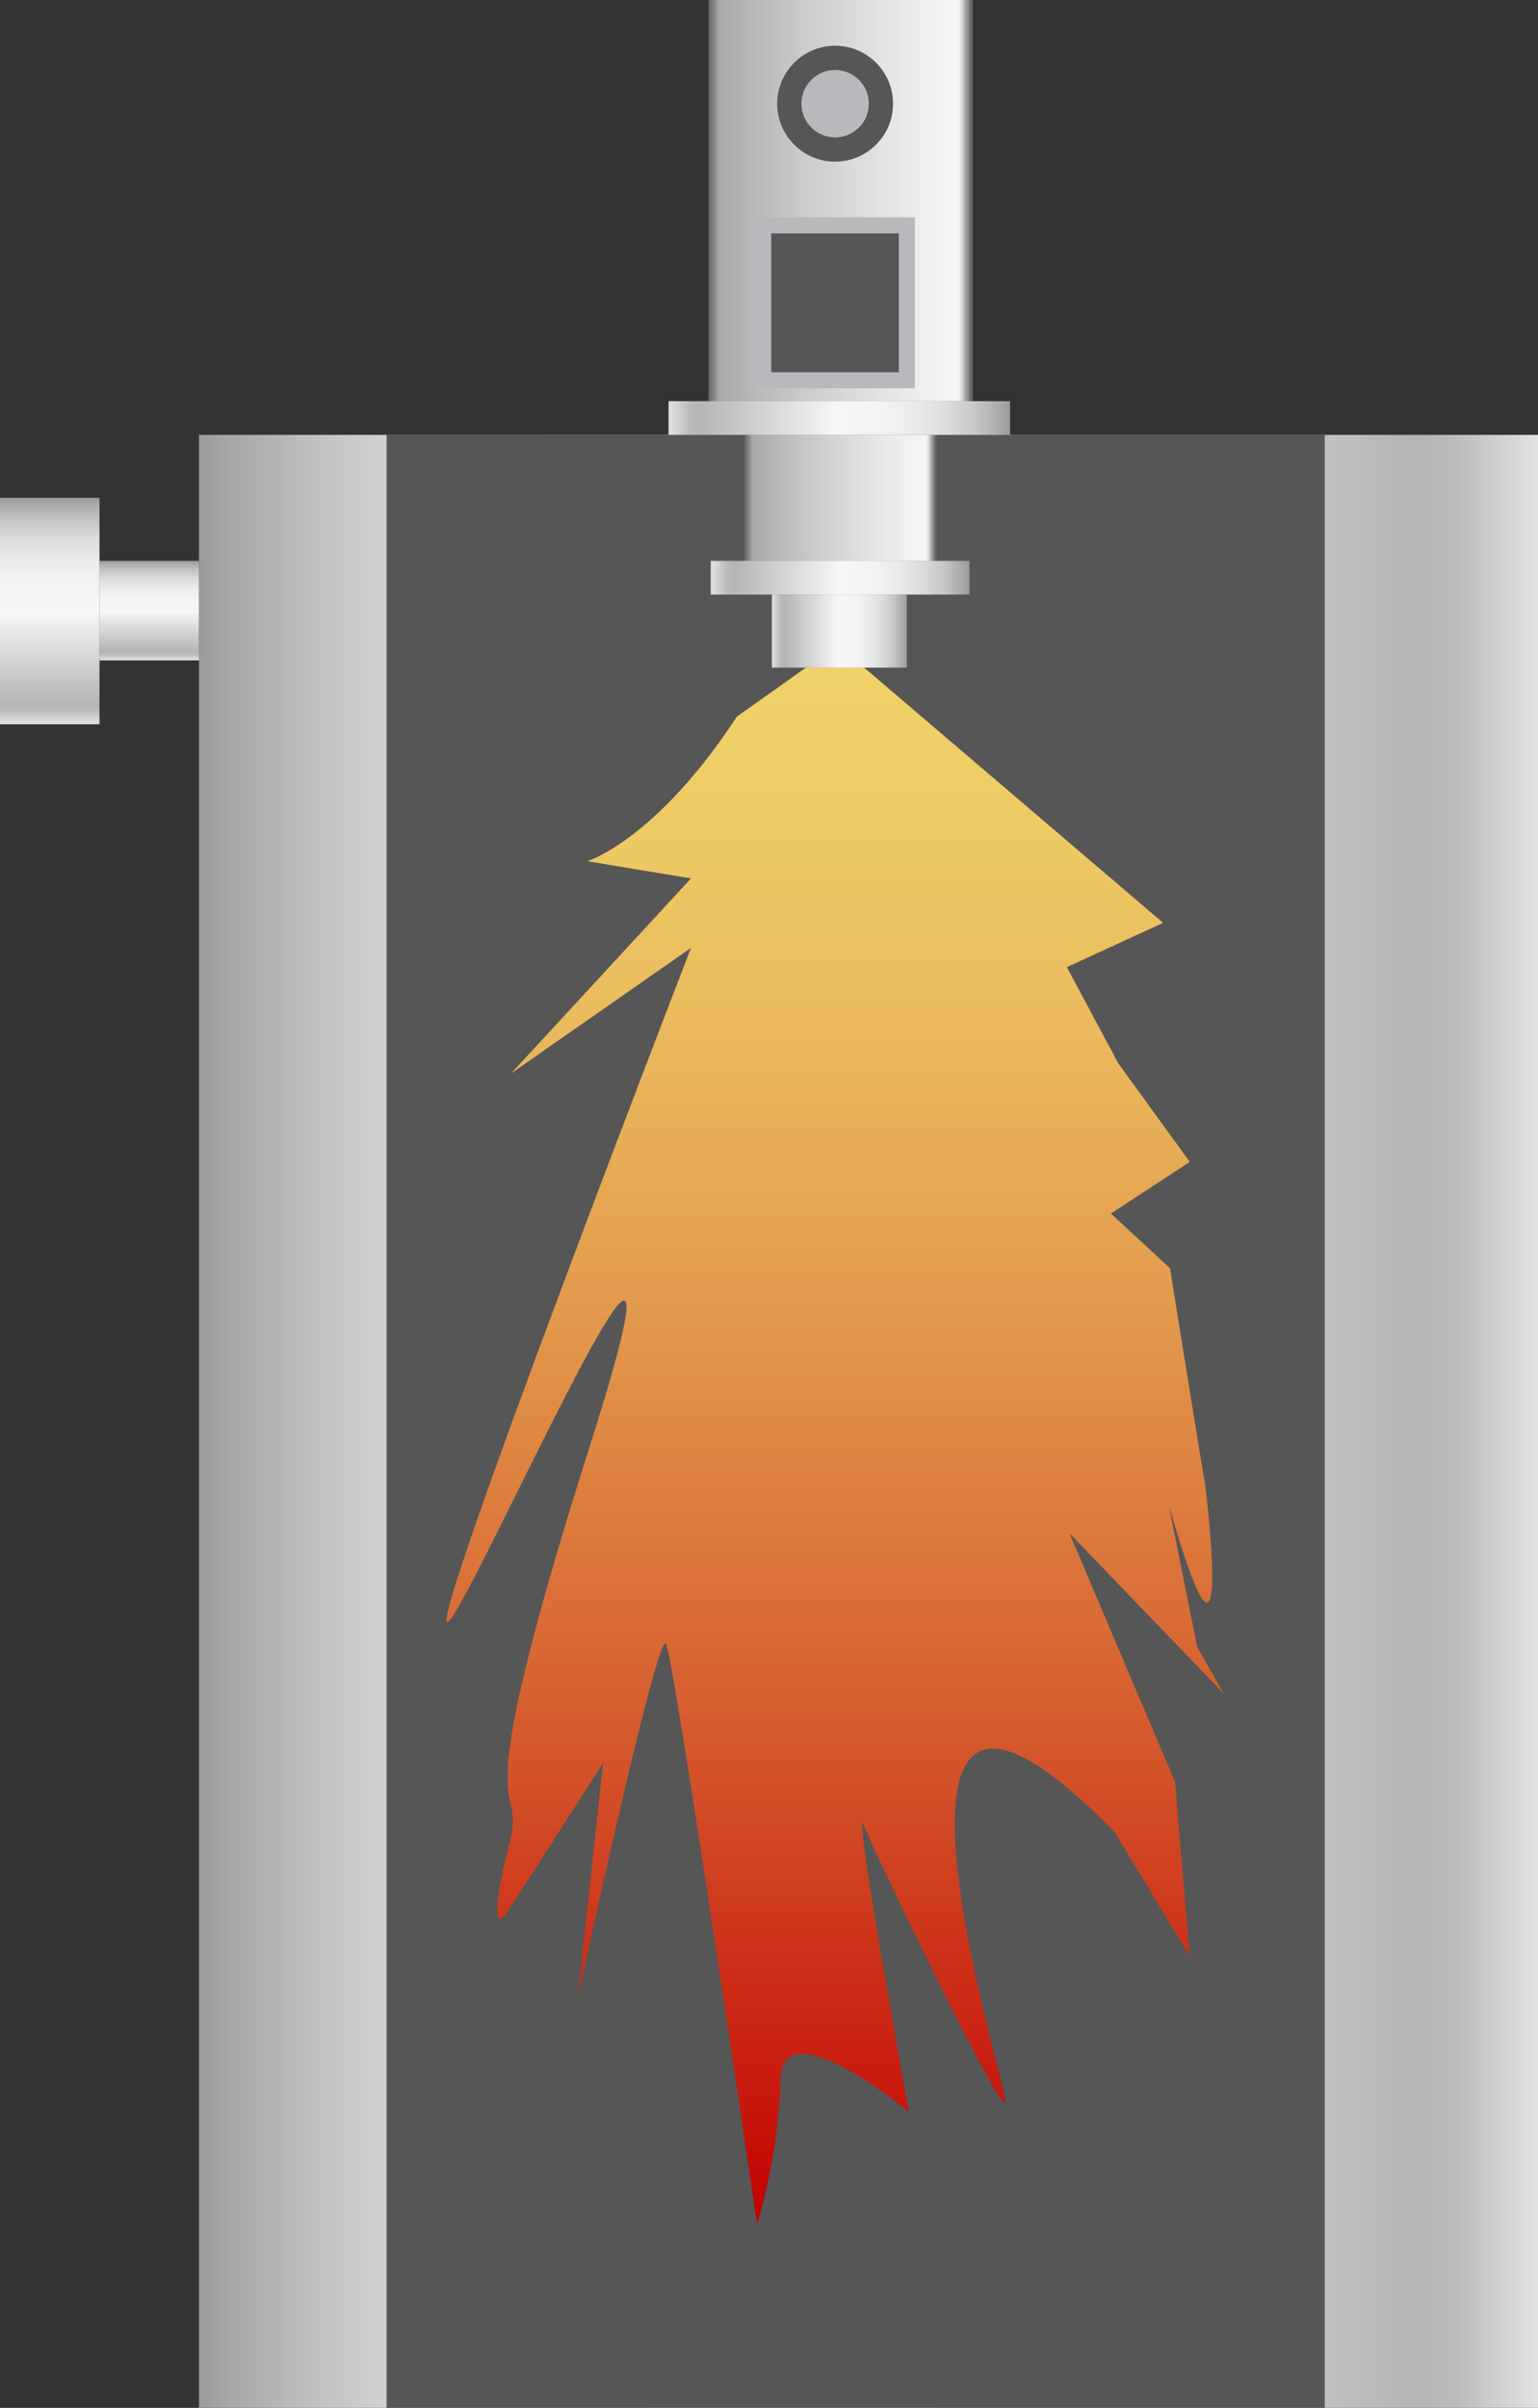 <svg xmlns="http://www.w3.org/2000/svg" xmlns:xlink="http://www.w3.org/1999/xlink" viewBox="0 0 95.84 150"><rect x="0" y="0" width="95.84" height="150" fill="#333333" stroke="none"/><defs><style>.cls-1{fill:url(#未命名的渐变_74);}.cls-2{fill:url(#未命名的渐变_105);}.cls-3,.cls-9{fill:#565656;}.cls-4{fill:url(#未命名的渐变_74-2);}.cls-5{fill:url(#未命名的渐变_105-2);}.cls-6{fill:url(#未命名的渐变_105-3);}.cls-7{fill:url(#未命名的渐变_105-4);}.cls-8{fill:#b9b8bc;}.cls-9{stroke:#b9b8bc;stroke-miterlimit:10;}.cls-10{fill:url(#未命名的渐变_105-5);}.cls-11{fill:url(#未命名的渐变_105-6);}.cls-12{fill:url(#未命名的渐变_6);}</style><linearGradient id="未命名的渐变_74" x1="44.15" y1="12.49" x2="60.63" y2="12.49" gradientUnits="userSpaceOnUse"><stop offset="0" stop-color="#6b6b6b"/><stop offset="0.01" stop-color="#767676"/><stop offset="0.03" stop-color="#959595"/><stop offset="0.04" stop-color="#aaa"/><stop offset="0.37" stop-color="#ccc"/><stop offset="0.74" stop-color="#eaeaea"/><stop offset="0.94" stop-color="#f6f6f6"/><stop offset="0.95" stop-color="#ededed"/><stop offset="0.96" stop-color="#d4d4d4"/><stop offset="0.97" stop-color="#ababab"/><stop offset="0.99" stop-color="#737373"/><stop offset="0.99" stop-color="#666"/></linearGradient><linearGradient id="未命名的渐变_105" x1="95.84" y1="88.54" x2="12.4" y2="88.54" gradientUnits="userSpaceOnUse"><stop offset="0" stop-color="#e2e2e2"/><stop offset="0.03" stop-color="#d0d0d0"/><stop offset="0.06" stop-color="#bcbcbc"/><stop offset="0.09" stop-color="#b5b5b5"/><stop offset="0.49" stop-color="#f6f6f6"/><stop offset="0.63" stop-color="#f3f3f3"/><stop offset="0.73" stop-color="#eaeaea"/><stop offset="0.82" stop-color="#dbdbdb"/><stop offset="0.9" stop-color="#c6c6c6"/><stop offset="0.97" stop-color="#aaa"/><stop offset="1" stop-color="#9b9b9b"/></linearGradient><linearGradient id="未命名的渐变_74-2" x1="46.41" y1="31.01" x2="58.37" y2="31.01" xlink:href="#未命名的渐变_74"/><linearGradient id="未命名的渐变_105-2" x1="44.29" y1="35.99" x2="60.41" y2="35.99" xlink:href="#未命名的渐变_105"/><linearGradient id="未命名的渐变_105-3" x1="41.66" y1="26.04" x2="62.94" y2="26.04" xlink:href="#未命名的渐变_105"/><linearGradient id="未命名的渐变_105-4" x1="48.1" y1="39.31" x2="56.51" y2="39.31" xlink:href="#未命名的渐变_105"/><linearGradient id="未命名的渐变_105-5" x1="9.3" y1="41.14" x2="9.3" y2="34.94" xlink:href="#未命名的渐变_105"/><linearGradient id="未命名的渐变_105-6" x1="3.1" y1="45.13" x2="3.1" y2="31.01" xlink:href="#未命名的渐变_105"/><linearGradient id="未命名的渐变_6" x1="52.04" y1="138.57" x2="52.04" y2="41.59" gradientUnits="userSpaceOnUse"><stop offset="0" stop-color="#c20001"/><stop offset="0.16" stop-color="#cc2e18"/><stop offset="0.37" stop-color="#d86834"/><stop offset="0.57" stop-color="#e2964a"/><stop offset="0.75" stop-color="#e9b75b"/><stop offset="0.9" stop-color="#edcb64"/><stop offset="1" stop-color="#efd268"/></linearGradient></defs><title>IoT-process heating(制程加热)</title><g id="图层_11" data-name="图层 11"><rect class="cls-1" x="44.15" width="16.47" height="24.99"/><rect class="cls-2" x="12.4" y="27.09" width="83.44" height="122.91"/><rect class="cls-3" x="24.09" y="27.09" width="58.46" height="122.91"/><rect class="cls-4" x="46.41" y="27.09" width="11.96" height="7.86"/><rect class="cls-5" x="44.29" y="34.94" width="16.12" height="2.1"/><rect class="cls-6" x="41.66" y="24.99" width="21.28" height="2.1"/><rect class="cls-7" x="48.1" y="37.04" width="8.41" height="4.55"/><circle class="cls-3" cx="52.04" cy="6.46" r="3.61"/><circle class="cls-8" cx="52.04" cy="6.46" r="2.1"/><rect class="cls-9" x="47.56" y="14.04" width="8.95" height="9.65"/><rect class="cls-10" x="6.2" y="34.94" width="6.2" height="6.2"/><rect class="cls-11" y="31.01" width="6.2" height="14.11"/><path class="cls-12" d="M45.91,44.65c-5,7.66-9.31,9-9.31,9l6.46,1.07L31.85,66.87l11.21-7.82s-16.27,42.07-15.19,42,17-36.51,8.87-10.92-3.82,20.15-5,24.74-.77,5.21-.16,4.29,6-9.34,6-9.34L36,124.48s5-23.14,5.51-22.07,5.67,36.16,5.67,36.16a36.93,36.93,0,0,0,1.46-9c.07-4.59,8,2,8,2S53,111.61,53.85,113.75s8.8,18.54,8.8,17.16-10.5-34.5,6.81-16.77l4.68,7.73L73.22,111,66.64,95.51l9.62,10-1.66-2.91-1.76-8.81c4.06,14.1,2.37-.76,2.22-1.53s-2.15-13.25-2.15-13.25L69.23,75.6l4.91-3.22-4.45-6.13-3.21-6,6-2.76L53.85,41.59H50.22Z"/></g></svg>